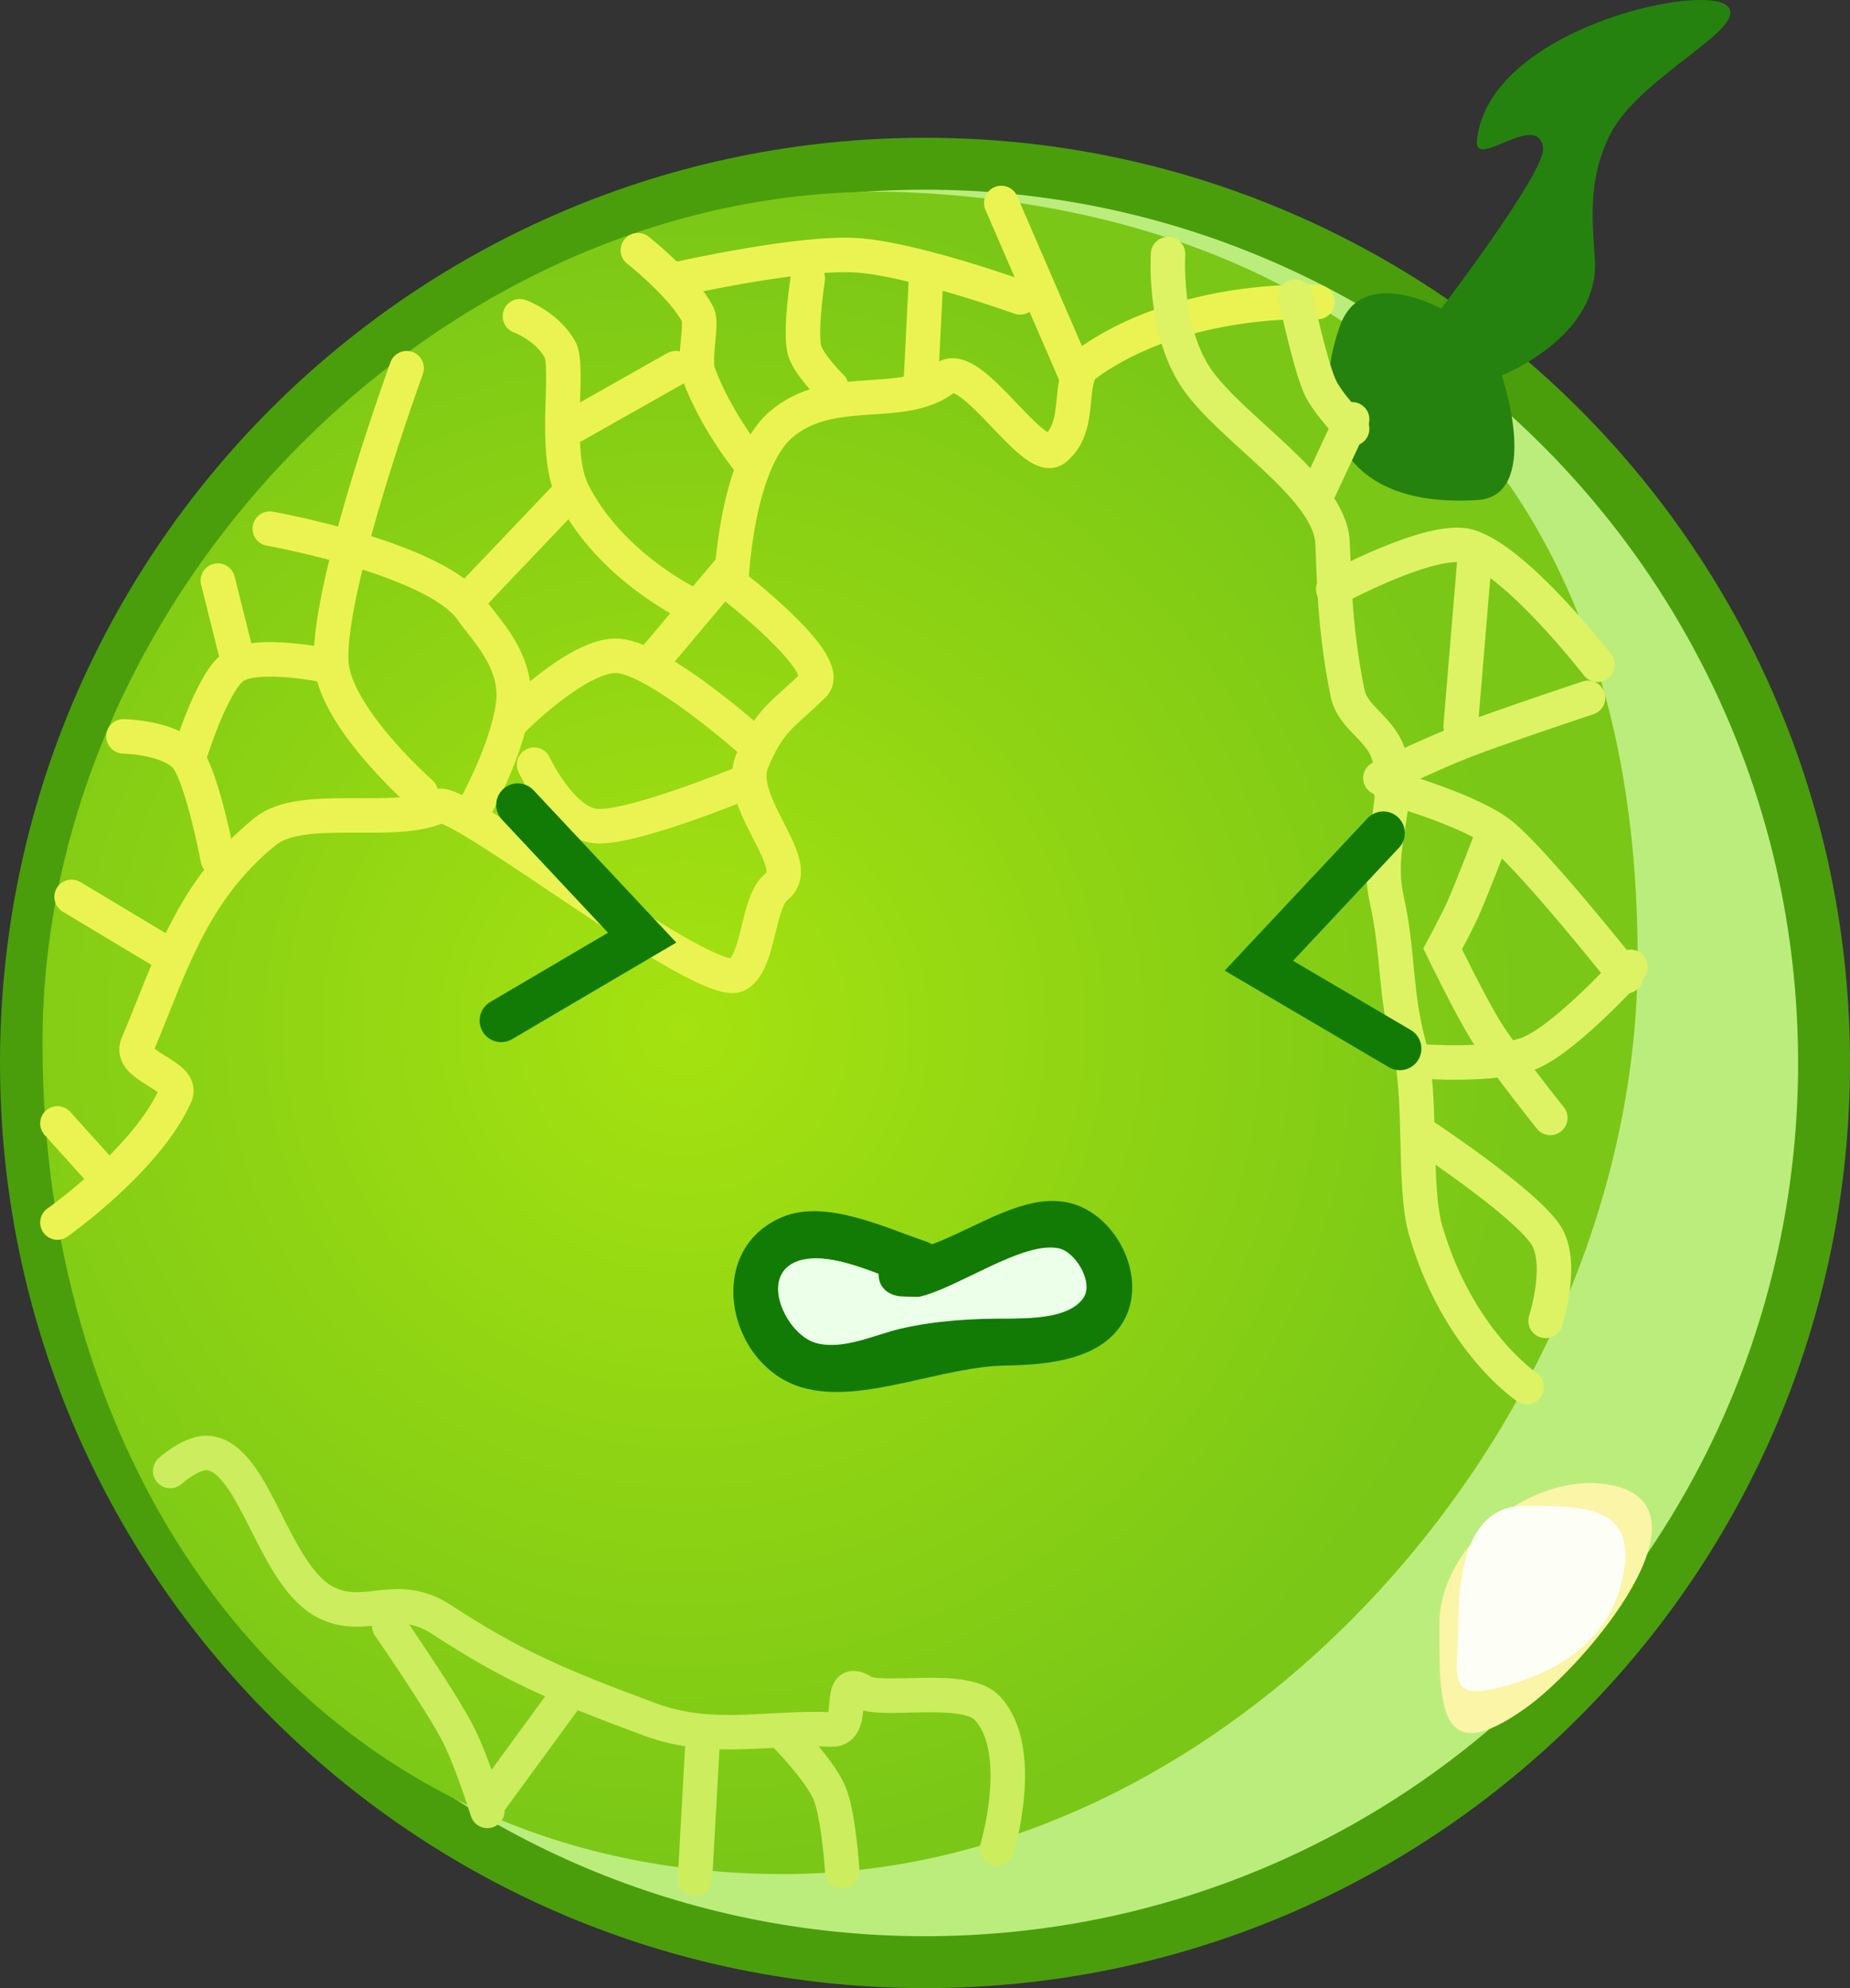 <svg version="1.1" xmlns="http://www.w3.org/2000/svg" xmlns:xlink="http://www.w3.org/1999/xlink" width="107.276" height="115.264" viewBox="0,0,107.276,115.264"><rect x="0" y="0" width="107.276" height="115.264" fill="#333333" stroke="none"/><defs><radialGradient cx="226.043" cy="181.976" r="48.768" gradientUnits="userSpaceOnUse" id="color-1"><stop offset="0" stop-color="#a5e210"/><stop offset="1" stop-color="#7ac717"/></radialGradient></defs><g transform="translate(-186.362,-122.368)"><g data-paper-data="{&quot;isPaintingLayer&quot;:true}" fill-rule="nonzero" stroke-linejoin="miter" stroke-miterlimit="10" stroke-dasharray="" stroke-dashoffset="0" style="mix-blend-mode: normal"><g stroke="none" stroke-width="0" stroke-linecap="butt"><g><path d="M186.362,183.994c0,-29.623 24.015,-53.638 53.638,-53.638c29.623,0 53.638,24.015 53.638,53.638c0,29.623 -24.015,53.638 -53.638,53.638c-29.623,0 -53.638,-24.015 -53.638,-53.638z" fill="#4a9e0c"/><path d="M189.372,183.994c0,-27.961 22.667,-50.628 50.628,-50.628c27.961,0 50.628,22.667 50.628,50.628c0,27.961 -22.667,50.628 -50.628,50.628c-27.961,0 -50.628,-22.667 -50.628,-50.628z" fill="#bbed7d"/></g><path d="M281.323,177.901c0,26.617 -23.084,53.12 -49.533,53.12c-26.449,0 -42.965,-21.577 -42.965,-48.194c0,-26.617 24.212,-50.632 50.628,-49.289c21.524,1.095 41.87,12.82 41.87,44.363z" fill="url(#color-1)"/><path d="M274.846,221.384c-5.113,3.649 -5.017,-0.149 -5.017,-4.835c0,-4.685 5.437,-8.839 9.761,-8.119c6.572,1.095 -1.176,10.407 -4.743,12.953z" fill="#faf5a7"/><path d="M280.411,214.052c-0.717,2.936 -2.863,4.795 -6.021,5.838c-4.42,1.46 -3.466,-0.261 -3.466,-3.284c0,-3.023 0.506,-6.933 3.831,-6.933c3.325,0 6.75,-0.104 5.656,4.379z" fill="#fdfef5"/></g><path d="M278.845,137.431c0.264,4.494 -5.398,6.7 -5.398,6.7c0,0 2.376,7.007 -1.443,7.232c-8.613,0.507 -9.616,-5.513 -7.931,-10.129c1.282,-3.513 5.861,-0.973 5.861,-0.973c0,0 6.09,-7.987 5.907,-9.316c-0.304,-2.211 -4.016,1.34 -3.835,-0.442c0.658,-6.452 13.225,-9.199 14.542,-7.764c1.201,1.31 -5.168,4.073 -6.845,7.474c-1.306,2.651 -0.987,5.029 -0.858,7.217z" fill="#26820e" stroke="none" stroke-width="0" stroke-linecap="butt"/><g fill="none" stroke="#ebf352" stroke-width="2" stroke-linecap="round"><path d="M189.692,193.248c0,0 5.175,-3.641 6.842,-7.389c0.525,-1.18 -2.749,-1.63 -2.192,-2.935c1.836,-4.298 3.055,-8.85 7.415,-12.362c2.129,-1.714 7.485,-0.245 10.045,-1.457c1.167,-0.553 15.65,10.93 17.376,9.753c1.246,-0.849 1.081,-4.19 2.227,-5.095c1.668,-1.318 -2.448,-4.84 -1.429,-7.269c1.028,-2.45 1.765,-2.651 3.552,-4.404c1.261,-1.237 -4.77,-5.857 -4.77,-5.857c0,0 0.238,-6.922 2.854,-9.217c2.917,-2.559 7.052,-0.778 9.547,-2.731c1.515,-1.185 5.105,5.105 6.361,4.116c1.67,-1.315 0.649,-4.062 1.799,-4.902c5.57,-4.068 13.44,-3.617 13.44,-3.617"/><path d="M192.155,190.237l-2.463,-2.737"/><path d="M190.513,174.365l5.473,3.284"/><path d="M193.523,165.06c0,0 2.757,0.053 3.69,1.267c0.889,1.156 1.783,5.849 1.783,5.849"/><path d="M210.764,168.344c0,0 -5.093,-4.463 -5.2,-7.672c-0.151,-4.534 4.379,-16.958 4.379,-16.958"/><path d="M197.354,166.155c0,0 1.317,-4.317 2.59,-5.15c1.367,-0.895 5.347,-0.049 5.347,-0.049"/><path d="M200.091,160.408l-1.095,-4.379"/><path d="M202.006,153.019c0,0 9.729,1.732 11.746,4.758c0.673,1.01 2.708,2.905 2.363,5.462c-0.375,2.784 -2.342,6.2 -2.342,6.2"/><path d="M229.373,167.797c0,0 -6.456,2.647 -8.459,2.465c-2.011,-0.183 -3.582,-3.56 -3.582,-3.56"/><path d="M215.963,164.239c0,0 3.957,-4.025 6.252,-3.845c2.355,0.185 7.704,4.94 7.704,4.94"/><path d="M228.825,155.208l-4.379,5.2"/><path d="M226.362,157.398c0,0 -4.598,-2.18 -6.773,-6.464c-1.208,-2.378 -0.155,-7.298 -0.768,-8.337c-0.801,-1.358 -2.311,-1.893 -2.311,-1.893"/><path d="M213.774,156.85l5.473,-5.747"/><path d="M219.247,147.272l6.294,-3.558"/><path d="M223.352,136.873c0,0 2.587,2.034 3.48,3.741c0.264,0.506 -0.264,2.59 0.03,3.391c0.976,2.664 2.785,4.908 2.785,4.908"/><path d="M225.815,138.515c0,0 6.822,-1.537 10.155,-1.351c3.232,0.18 9.549,2.446 9.549,2.446"/><path d="M234.572,144.809c0,0 -1.39,-1.357 -1.574,-2.204c-0.251,-1.154 0.205,-4.09 0.205,-4.09"/><path d="M239.772,144.262l0.274,-5.473"/><path d="M248.803,144.262l-4.379,-10.126"/></g><g fill="none" stroke="#cced5d" stroke-width="2" stroke-linecap="round"><path d="M196.232,207.652c0,0 1.298,-1.189 2.286,-1.036c2.701,0.417 3.699,7.2 6.809,8.688c2.302,1.102 4.013,-0.752 6.639,0.961c4.037,2.635 6.621,3.767 12.087,5.791c3.62,1.341 6.819,0.416 10.532,0.581c1.512,0.067 0.189,-3.244 1.793,-2.193c1.016,0.666 5.884,-0.446 7.211,0.935c2.325,2.42 0.59,8.165 0.59,8.165"/><path d="M208.93,216.629c0,0 2.892,4.187 3.921,6.127c0.82,1.545 1.771,4.601 1.771,4.601"/><path d="M227.101,223.415l-0.438,7.881"/><path d="M231.918,222.978c0,0 1.995,2.029 2.547,3.354c0.542,1.302 0.737,4.528 0.737,4.528"/><path d="M214.841,226.699l4.16,-5.692"/></g><g fill="none" stroke="#ddf364" stroke-width="2" stroke-linecap="round"><path d="M254.094,137.101c0,0 -0.284,4.289 1.605,7.14c1.97,2.972 7.765,6.341 7.932,9.567c0.091,1.755 0.08,4.883 0.873,8.742c0.313,1.523 2.04,2.065 2.433,3.775c0.648,2.826 -0.853,5.072 -0.162,8.187c0.705,3.18 0.443,5.363 1.302,8.508c0.778,2.851 0.209,8.123 0.955,10.683c1.869,6.418 5.861,9.077 5.861,9.077"/><path d="M268.598,188.002c0,0 6.062,3.974 7.385,5.934c1.098,1.627 0.004,5.012 0.004,5.012"/><path d="M280.913,178.424c0,0 -3.606,4.005 -5.761,4.963c-1.923,0.855 -6.554,0.511 -6.554,0.511"/><path d="M266.956,168.025c0,0 4.687,1.303 6.464,2.733c1.948,1.568 7.219,8.213 7.219,8.213"/><path d="M266.408,167.478c0,0 3.095,-1.469 4.876,-2.158c2.159,-0.834 7.165,-2.495 7.165,-2.495"/><path d="M263.672,156.531c0,0 5.696,-3.103 7.828,-2.494c2.795,0.798 7.497,6.873 7.497,6.873"/><path d="M264.767,146.679l-1.916,4.105"/><path d="M264.767,147.227c0,0 -1.464,-1.501 -1.883,-2.477c-0.605,-1.413 -1.401,-5.185 -1.401,-5.185"/><path d="M271.061,164.467l0.821,-9.852"/><path d="M276.26,187.181c0,0 -2.551,-3.183 -3.665,-4.933c-0.934,-1.467 -2.577,-4.867 -2.577,-4.867c0,0 0.83,-1.532 1.184,-2.332c0.494,-1.117 1.501,-3.741 1.501,-3.741"/></g><path d="M216.386,169.036l7.212,7.693l-8.173,4.808" fill="none" stroke="#117b06" stroke-width="2.5" stroke-linecap="round"/><path d="M267.534,183.164l-8.173,-4.808l7.212,-7.693" data-paper-data="{&quot;index&quot;:null}" fill="none" stroke="#117b06" stroke-width="2.5" stroke-linecap="round"/><path d="M237.258,196.201c-1.535,-0.589 -3.275,-1.15 -4.543,-0.722c-2.366,0.797 -0.734,4.217 0.977,4.721c1.552,0.457 3.429,-0.482 4.899,-0.829c2.036,-0.48 4.161,-0.583 6.245,-0.57c1.215,-0.024 3.506,0.012 4.306,-1.203c0.588,-0.893 -0.453,-2.574 -1.363,-2.818c-2.039,-0.548 -5.987,2.367 -8.133,2.783l-1.112,-0.031c0,0 -1.278,-0.088 -1.276,-1.33zM240.408,194.508c2.63,-0.969 5.507,-3.093 8.116,-2.362c2.667,0.747 4.42,4.385 2.969,6.854c-1.306,2.223 -4.389,2.476 -6.633,2.538c-3.757,-0.031 -8.465,2.292 -11.983,1.274c-4.325,-1.251 -5.749,-7.959 -1.142,-9.887c2.527,-1.057 5.993,0.643 8.382,1.441c0,0 0.129,0.043 0.292,0.143z" fill="#117b06" stroke="none" stroke-width="0.5" stroke-linecap="butt"/><path d="M238.589,197.531l1.003,0.035c2.146,-0.416 6.2,-3.353 8.239,-2.805c0.91,0.245 1.954,1.945 1.366,2.838c-0.8,1.215 -3.093,1.194 -4.308,1.218c-2.084,-0.013 -4.3,0.113 -6.336,0.593c-1.47,0.347 -3.359,1.267 -4.911,0.81c-1.71,-0.503 -3.345,-3.958 -0.979,-4.755c1.268,-0.427 3.111,0.169 4.646,0.757c-0.002,1.242 1.28,1.309 1.28,1.309z" data-paper-data="{&quot;noHover&quot;:false,&quot;origItem&quot;:[&quot;Path&quot;,{&quot;applyMatrix&quot;:true,&quot;segments&quot;:[[[693.96122,268.92527],[-0.00426,2.2697],[-2.80387,-1.0757]],[[685.6618,267.60542],[2.31666,-0.78038],[-4.3228,1.45617]],[[687.44652,276.23064],[-3.12513,-0.91969],[2.8364,0.83472]],[[696.39703,274.71666],[-2.68566,0.63318],[3.72007,-0.87706]],[[707.80658,273.67562],[-3.80735,-0.02467],[2.21975,-0.04417]],[[715.67404,271.47715],[-1.46204,2.22001],[1.07448,-1.63153]],[[713.18385,266.32787],[1.66293,0.44683],[-3.72528,-1.00099]],[[698.32357,271.41284],[3.92076,-0.76015],[0,0]],[696.29194,271.35586]],&quot;closed&quot;:true}]}" fill="#ebffe9" stroke="none" stroke-width="0.5" stroke-linecap="butt"/></g></g></svg>